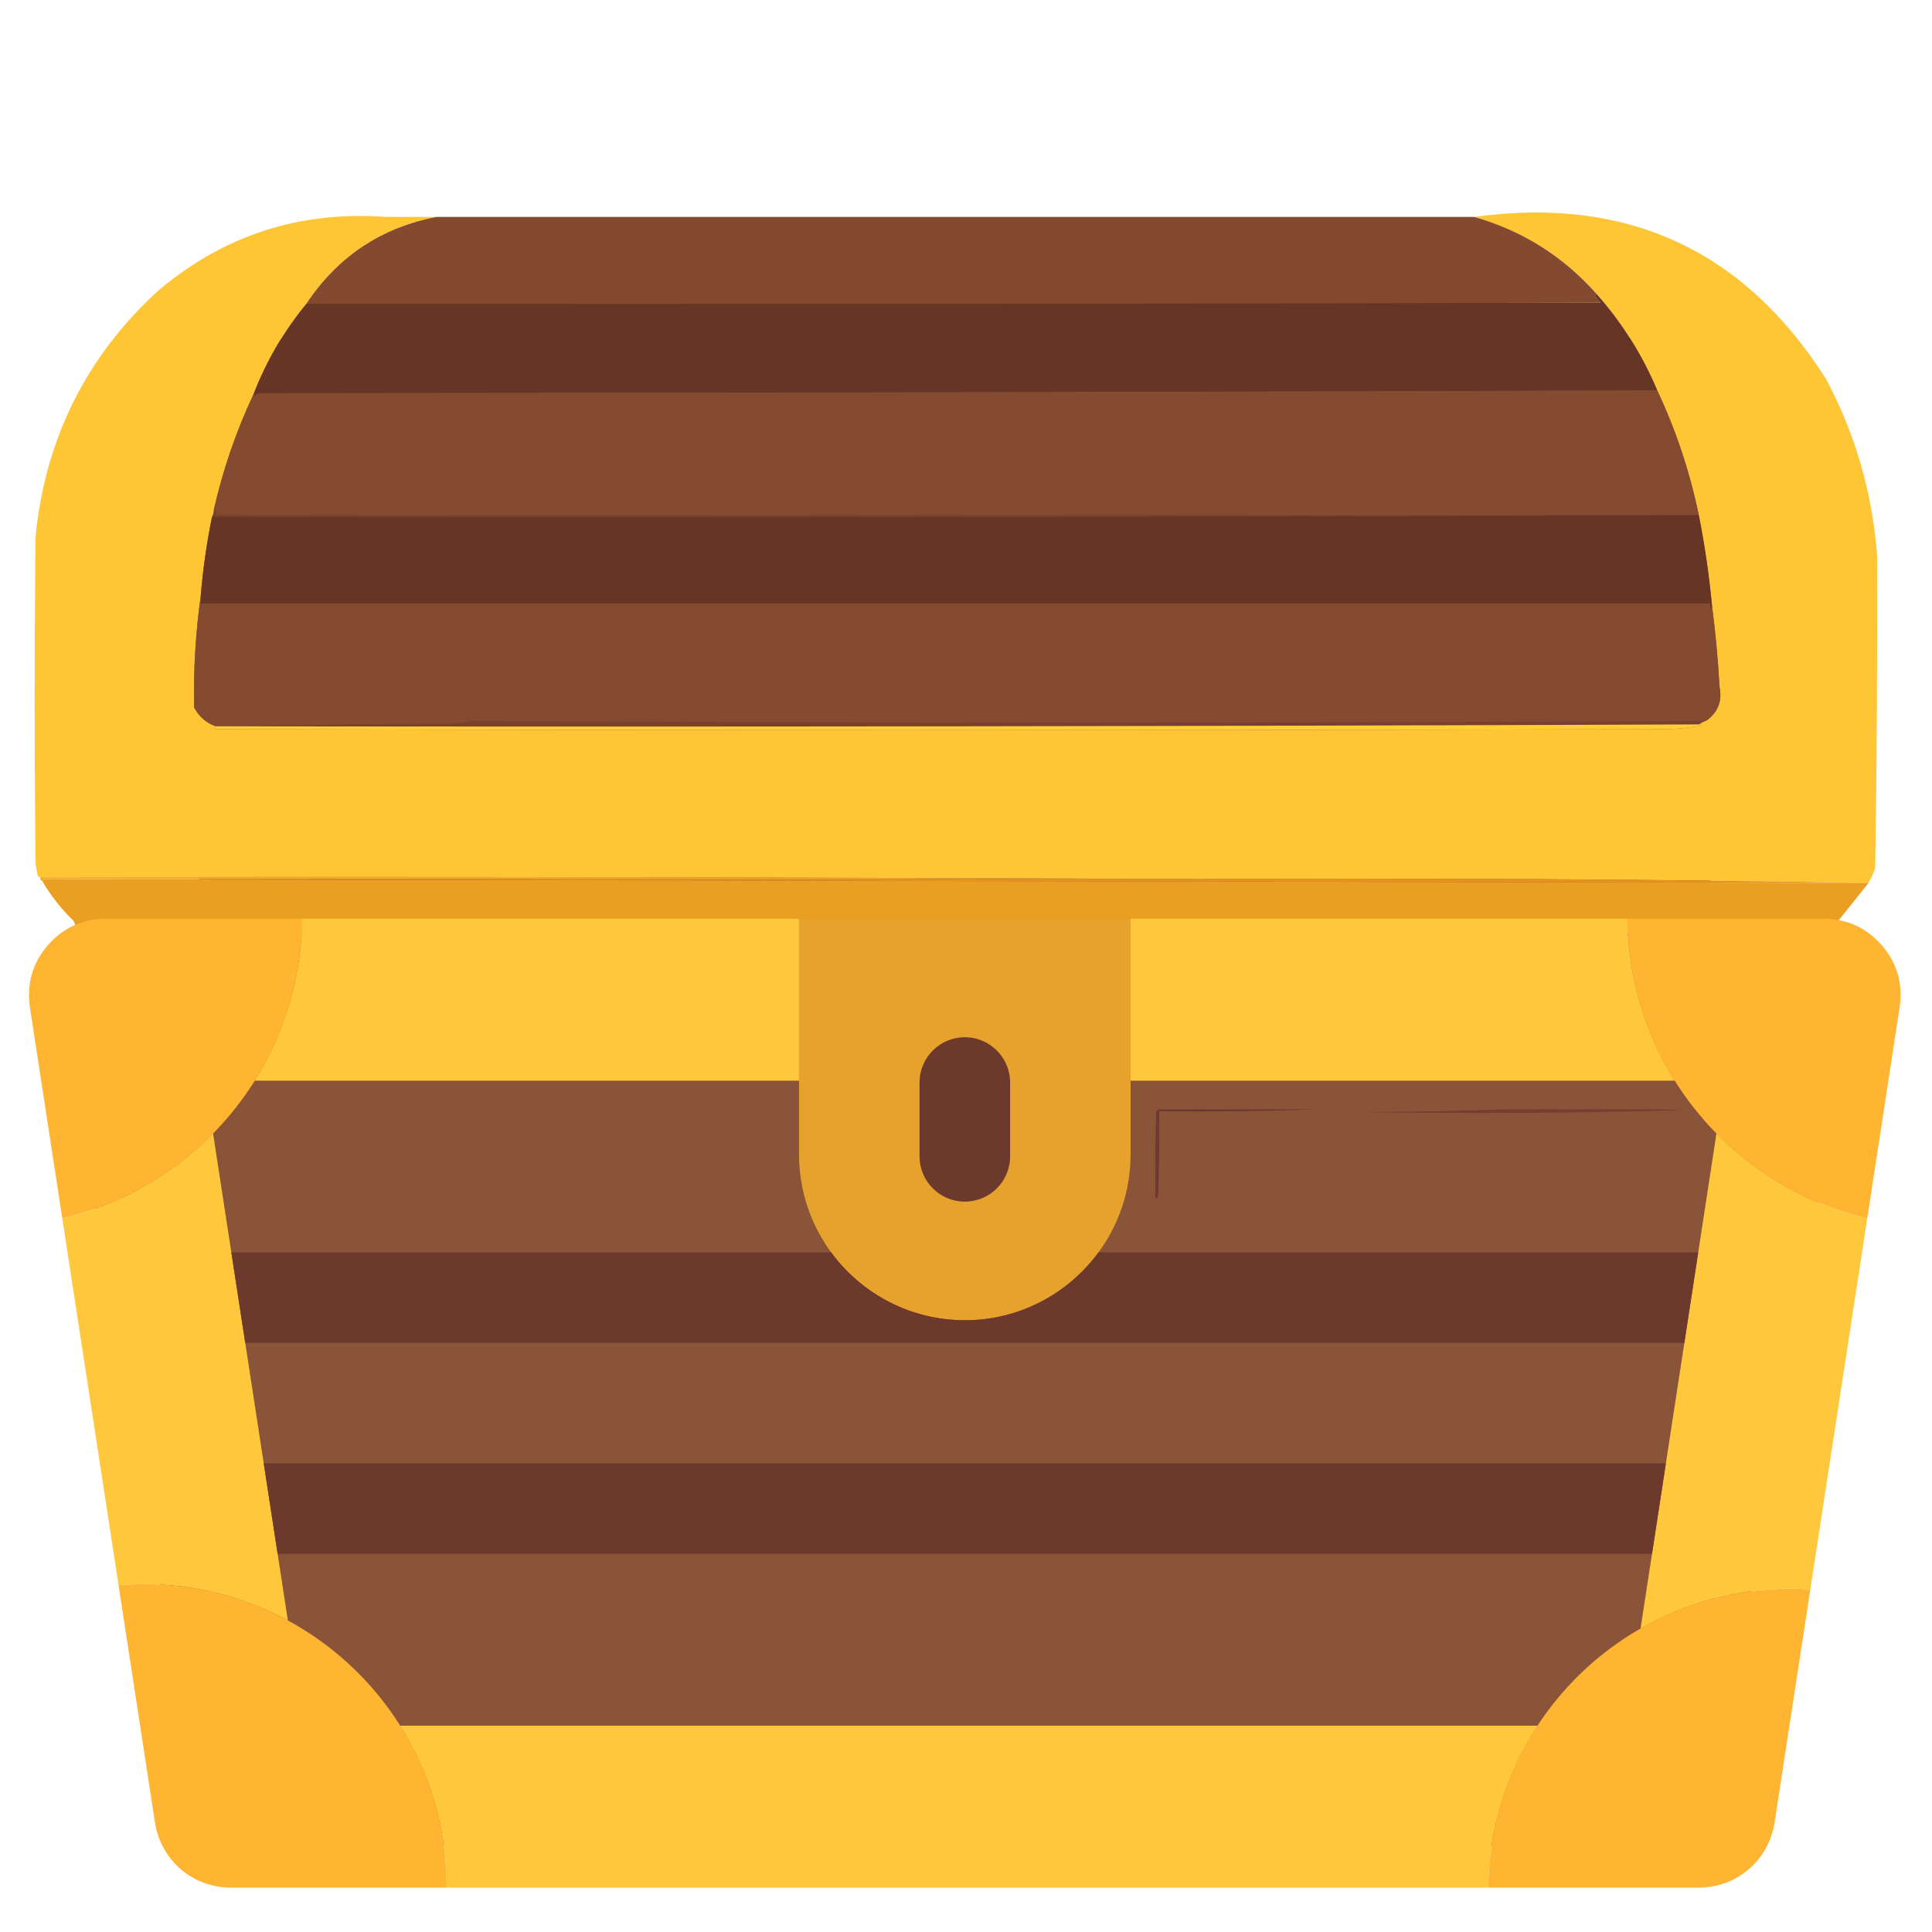 <svg width="200" height="200" viewBox="0 0 200 200" fill="none" xmlns="http://www.w3.org/2000/svg">
<path d="M188.183 109.7C186.851 108.32 185.102 107.535 183.099 107.408C182.288 107.059 181.272 106.759 180.044 106.399C177.321 105.599 173.205 104.391 172.311 102.423C172.13 102.028 171.936 101.636 171.73 101.25L189.781 67.46L189.779 67.459C189.915 67.205 189.994 66.921 189.994 66.621V65.958C189.994 46.741 172.399 31.106 150.772 31.106H47.222C25.595 31.106 8 46.74 8 65.957V66.621C8 67.026 8.139 67.403 8.377 67.715L26.13 101.5C25.974 101.804 25.825 102.112 25.684 102.422C24.789 104.391 20.673 105.599 17.95 106.398C16.721 106.759 15.706 107.059 14.895 107.408C12.892 107.535 11.143 108.32 9.811 109.699C8.354 111.207 7.758 113.048 8.089 115.032L20.248 185.466C20.809 188.734 23.918 191.106 27.64 191.106H170.365C174.082 191.106 177.187 188.733 177.746 185.466L189.904 115.035C190.251 113.052 189.653 111.205 188.183 109.7Z" fill="#895438"/>
<path fill-rule="evenodd" clip-rule="evenodd" d="M39.918 22.454C41.676 22.454 43.434 22.454 45.191 22.454C39.459 23.56 34.966 26.555 31.715 31.438C29.394 34.254 27.572 37.379 26.246 40.813C24.457 44.618 23.09 48.589 22.145 52.727C22.158 53.012 22.093 53.273 21.949 53.508C21.395 56.216 21.004 58.951 20.777 61.712C20.248 65.507 20.02 69.348 20.094 73.235C20.595 74.183 21.344 74.834 22.34 75.188C22.098 75.249 22.098 75.346 22.34 75.481C72.405 75.611 122.47 75.611 172.535 75.481C173.788 75.456 175.025 75.326 176.246 75.091C176.13 75 176 74.967 175.855 74.993C176.084 74.828 176.345 74.698 176.637 74.602C177.844 73.746 178.3 72.574 178.004 71.087C177.846 68.248 177.585 65.448 177.223 62.688C176.924 59.514 176.468 56.389 175.855 53.313C174.925 48.83 173.493 44.533 171.559 40.422C170.015 36.746 167.931 33.425 165.309 30.462C161.845 26.55 157.613 23.881 152.613 22.454C168.423 20.286 180.565 25.885 189.039 39.251C192.056 44.92 193.814 50.974 194.312 57.415C194.357 68.222 194.292 79.029 194.117 89.837C193.933 90.398 193.705 90.919 193.434 91.399C170.388 91.009 147.276 90.879 124.098 91.008C84.156 90.813 44.182 90.748 4.176 90.813C4.055 90.791 3.958 90.726 3.883 90.618C3.818 90.227 3.753 89.837 3.688 89.446C3.557 78.118 3.557 66.79 3.688 55.462C4.708 45.407 8.908 36.976 16.285 30.169C23.084 24.382 30.962 21.81 39.918 22.454Z" fill="#FEC535"/>
<path fill-rule="evenodd" clip-rule="evenodd" d="M45.191 22.454C45.712 22.454 46.233 22.454 46.754 22.454C82.04 22.454 117.327 22.454 152.613 22.454C157.613 23.881 161.845 26.55 165.309 30.462C165.203 30.473 165.137 30.538 165.113 30.657C165.272 30.913 165.467 31.141 165.699 31.34C121.038 31.438 76.376 31.471 31.715 31.438C34.966 26.555 39.459 23.56 45.191 22.454Z" fill="#834A30"/>
<path fill-rule="evenodd" clip-rule="evenodd" d="M165.309 30.462C167.931 33.425 170.015 36.746 171.559 40.422C123.284 40.585 74.977 40.683 26.637 40.715C26.489 40.985 26.359 41.018 26.246 40.813C27.572 37.379 29.394 34.254 31.715 31.438C76.376 31.471 121.038 31.438 165.699 31.34C165.467 31.141 165.272 30.913 165.113 30.657C165.137 30.538 165.203 30.473 165.309 30.462Z" fill="#673526"/>
<path fill-rule="evenodd" clip-rule="evenodd" d="M171.559 40.422C173.493 44.533 174.925 48.83 175.855 53.313C175.79 53.313 175.725 53.313 175.66 53.313C124.553 53.313 73.447 53.313 22.34 53.313C22.386 53.061 22.321 52.866 22.145 52.727C23.09 48.589 24.457 44.618 26.246 40.813C26.359 41.018 26.489 40.985 26.637 40.715C74.977 40.683 123.284 40.585 171.559 40.422Z" fill="#844B31"/>
<path fill-rule="evenodd" clip-rule="evenodd" d="M22.145 52.727C22.321 52.866 22.386 53.061 22.34 53.313C73.447 53.313 124.553 53.313 175.66 53.313C124.456 53.508 73.219 53.574 21.949 53.508C22.093 53.273 22.158 53.012 22.145 52.727Z" fill="#75402B"/>
<path fill-rule="evenodd" clip-rule="evenodd" d="M175.66 53.313C175.725 53.313 175.79 53.313 175.855 53.313C176.468 56.389 176.924 59.514 177.223 62.688C177.116 63.405 177.051 63.34 177.027 62.493C124.944 62.493 72.861 62.493 20.777 62.493C20.777 62.232 20.777 61.972 20.777 61.712C21.004 58.951 21.395 56.216 21.949 53.508C73.219 53.574 124.456 53.508 175.66 53.313Z" fill="#673526"/>
<path fill-rule="evenodd" clip-rule="evenodd" d="M20.777 61.712C20.777 61.972 20.777 62.232 20.777 62.493C72.861 62.493 124.944 62.493 177.027 62.493C177.051 63.34 177.116 63.405 177.223 62.688C177.585 65.448 177.846 68.248 178.004 71.087C178.3 72.574 177.844 73.746 176.637 74.602C134.071 74.862 91.46 74.862 48.805 74.602C48.204 74.756 47.586 74.854 46.949 74.895C38.843 74.928 30.77 75.025 22.73 75.188C22.6 75.188 22.47 75.188 22.34 75.188C21.344 74.834 20.595 74.183 20.094 73.235C20.02 69.348 20.248 65.507 20.777 61.712Z" fill="#844B31"/>
<path fill-rule="evenodd" clip-rule="evenodd" d="M176.637 74.602C176.345 74.698 176.084 74.828 175.855 74.993C124.819 75.188 73.778 75.253 22.73 75.188C30.77 75.025 38.843 74.928 46.949 74.895C47.586 74.854 48.204 74.756 48.805 74.602C91.46 74.862 134.071 74.862 176.637 74.602Z" fill="#794031"/>
<path fill-rule="evenodd" clip-rule="evenodd" d="M175.855 74.993C176 74.967 176.13 75 176.246 75.091C175.025 75.326 173.788 75.456 172.535 75.481C122.47 75.611 72.405 75.611 22.34 75.481C22.098 75.346 22.098 75.249 22.34 75.188C22.47 75.188 22.6 75.188 22.73 75.188C73.778 75.253 124.819 75.188 175.855 74.993Z" fill="#FDCF34"/>
<path fill-rule="evenodd" clip-rule="evenodd" d="M4.176 90.813C44.182 90.748 84.156 90.813 124.098 91.008C84.449 91.008 44.801 91.008 5.152 91.008C4.84 90.956 4.58 91.021 4.371 91.204C4.207 91.137 4.142 91.007 4.176 90.813Z" fill="#F3AC29"/>
<path fill-rule="evenodd" clip-rule="evenodd" d="M5.152 91.008C44.801 91.008 84.449 91.008 124.098 91.008C147.276 90.879 170.388 91.009 193.434 91.399C130.654 91.269 67.894 91.139 5.152 91.008Z" fill="#E4931C"/>
<path fill-rule="evenodd" clip-rule="evenodd" d="M5.152 91.008C67.894 91.139 130.654 91.269 193.434 91.399C192.131 93.027 190.829 94.654 189.527 96.282C182.409 96.669 175.248 96.799 168.043 96.672C164.983 96.672 161.923 96.672 158.863 96.672C145.81 96.477 132.724 96.412 119.605 96.477C119.605 96.152 119.605 95.826 119.605 95.501C105.803 95.501 92.001 95.501 78.199 95.501C78.199 95.826 78.199 96.152 78.199 96.477C58.831 96.412 39.495 96.477 20.191 96.672C16.056 96.737 11.954 96.672 7.887 96.477C7.912 96.056 7.814 95.666 7.594 95.305C6.324 94.071 5.25 92.704 4.371 91.204C4.58 91.021 4.84 90.956 5.152 91.008Z" fill="#EA9E22"/>
<path fill-rule="evenodd" clip-rule="evenodd" d="M120.191 114.837C125.595 114.837 130.999 114.837 136.402 114.837C130.967 115.031 125.498 115.097 119.996 115.032C120.029 117.897 119.996 120.762 119.898 123.626C119.867 123.986 119.77 124.116 119.605 124.016C119.605 123.626 119.605 123.235 119.605 122.844C119.573 120.239 119.605 117.635 119.703 115.032C119.834 114.885 119.997 114.82 120.191 114.837Z" fill="#6F3731"/>
<path fill-rule="evenodd" clip-rule="evenodd" d="M156.129 114.836C158.994 114.836 161.858 114.836 164.723 114.836C166.48 114.836 168.238 114.836 169.996 114.836C171.365 114.804 172.732 114.836 174.098 114.934C163.097 115.228 152.094 115.293 141.09 115.129C146.136 115.097 151.149 114.999 156.129 114.836Z" fill="#773D30"/>
<path d="M82.717 95.106V119.511C82.717 128.974 90.415 136.672 99.878 136.672C109.341 136.672 117.039 128.974 117.039 119.511V95.106H82.717Z" fill="#E6A22D"/>
<path d="M193.296 126.129C186.699 124.575 180.76 120.983 176.321 115.862C171.323 110.098 168.544 102.739 168.463 95.106H188.781C191.175 95.106 193.263 96.064 194.818 97.877C196.383 99.68 197.019 101.894 196.649 104.27L193.296 126.129ZM185.343 164.457C168.203 164.457 154.245 178.31 154.06 195.407H175.849C179.806 195.407 183.111 192.564 183.706 188.65L187.407 164.526C186.72 164.482 186.032 164.459 185.344 164.457H185.343ZM23.424 115.862C28.422 110.098 31.201 102.739 31.282 95.106H10.964C8.57 95.106 6.483 96.064 4.928 97.876C3.376 99.683 2.742 101.889 3.095 104.266L6.449 126.129C13.046 124.575 18.985 120.983 23.424 115.862V115.862ZM46.233 195.281C46.233 178.027 32.195 163.99 14.942 163.99C14.039 163.99 13.148 164.03 12.274 164.103L16.039 188.651C16.637 192.566 19.945 195.408 23.908 195.408H46.258L46.233 195.281L46.233 195.281Z" fill="#FFB432"/>
<path d="M99.878 124.392C97.29 124.392 95.191 122.293 95.191 119.704V112.063C95.191 109.474 97.29 107.375 99.878 107.375C102.467 107.375 104.566 109.474 104.566 112.063V119.704C104.566 122.293 102.467 124.392 99.878 124.392Z" fill="#6C392C"/>
<path d="M41.424 178.644C44.465 183.467 46.233 189.17 46.233 195.281L46.258 195.407H154.06C154.127 189.227 156.001 183.475 159.168 178.644H41.424ZM185.343 164.457C186.04 164.457 186.727 164.483 187.406 164.526L193.296 126.129C187.384 124.74 181.965 121.687 177.688 117.334L169.829 168.592C174.549 165.879 179.899 164.453 185.343 164.457ZM12.274 164.102C13.161 164.028 14.051 163.99 14.941 163.989C20.315 163.989 25.376 165.352 29.799 167.748L22.058 117.341L22.054 117.338C17.777 121.69 12.359 124.741 6.448 126.13L12.274 164.102ZM117.039 111.87H173.377C170.227 106.841 168.526 101.04 168.463 95.106H117.039V111.87ZM82.717 95.106H31.282C31.219 101.04 29.518 106.841 26.368 111.87H82.717L82.717 95.106Z" fill="#FFC83C"/>
<path d="M28.741 160.861H171.014L172.452 151.486H27.301L28.741 160.861ZM113.719 129.641C110.593 133.9 105.555 136.672 99.878 136.672C94.202 136.672 89.162 133.9 86.037 129.641H23.947L25.386 139.016H174.363L175.8 129.641H113.719H113.719Z" fill="#6C392C"/>
</svg>
